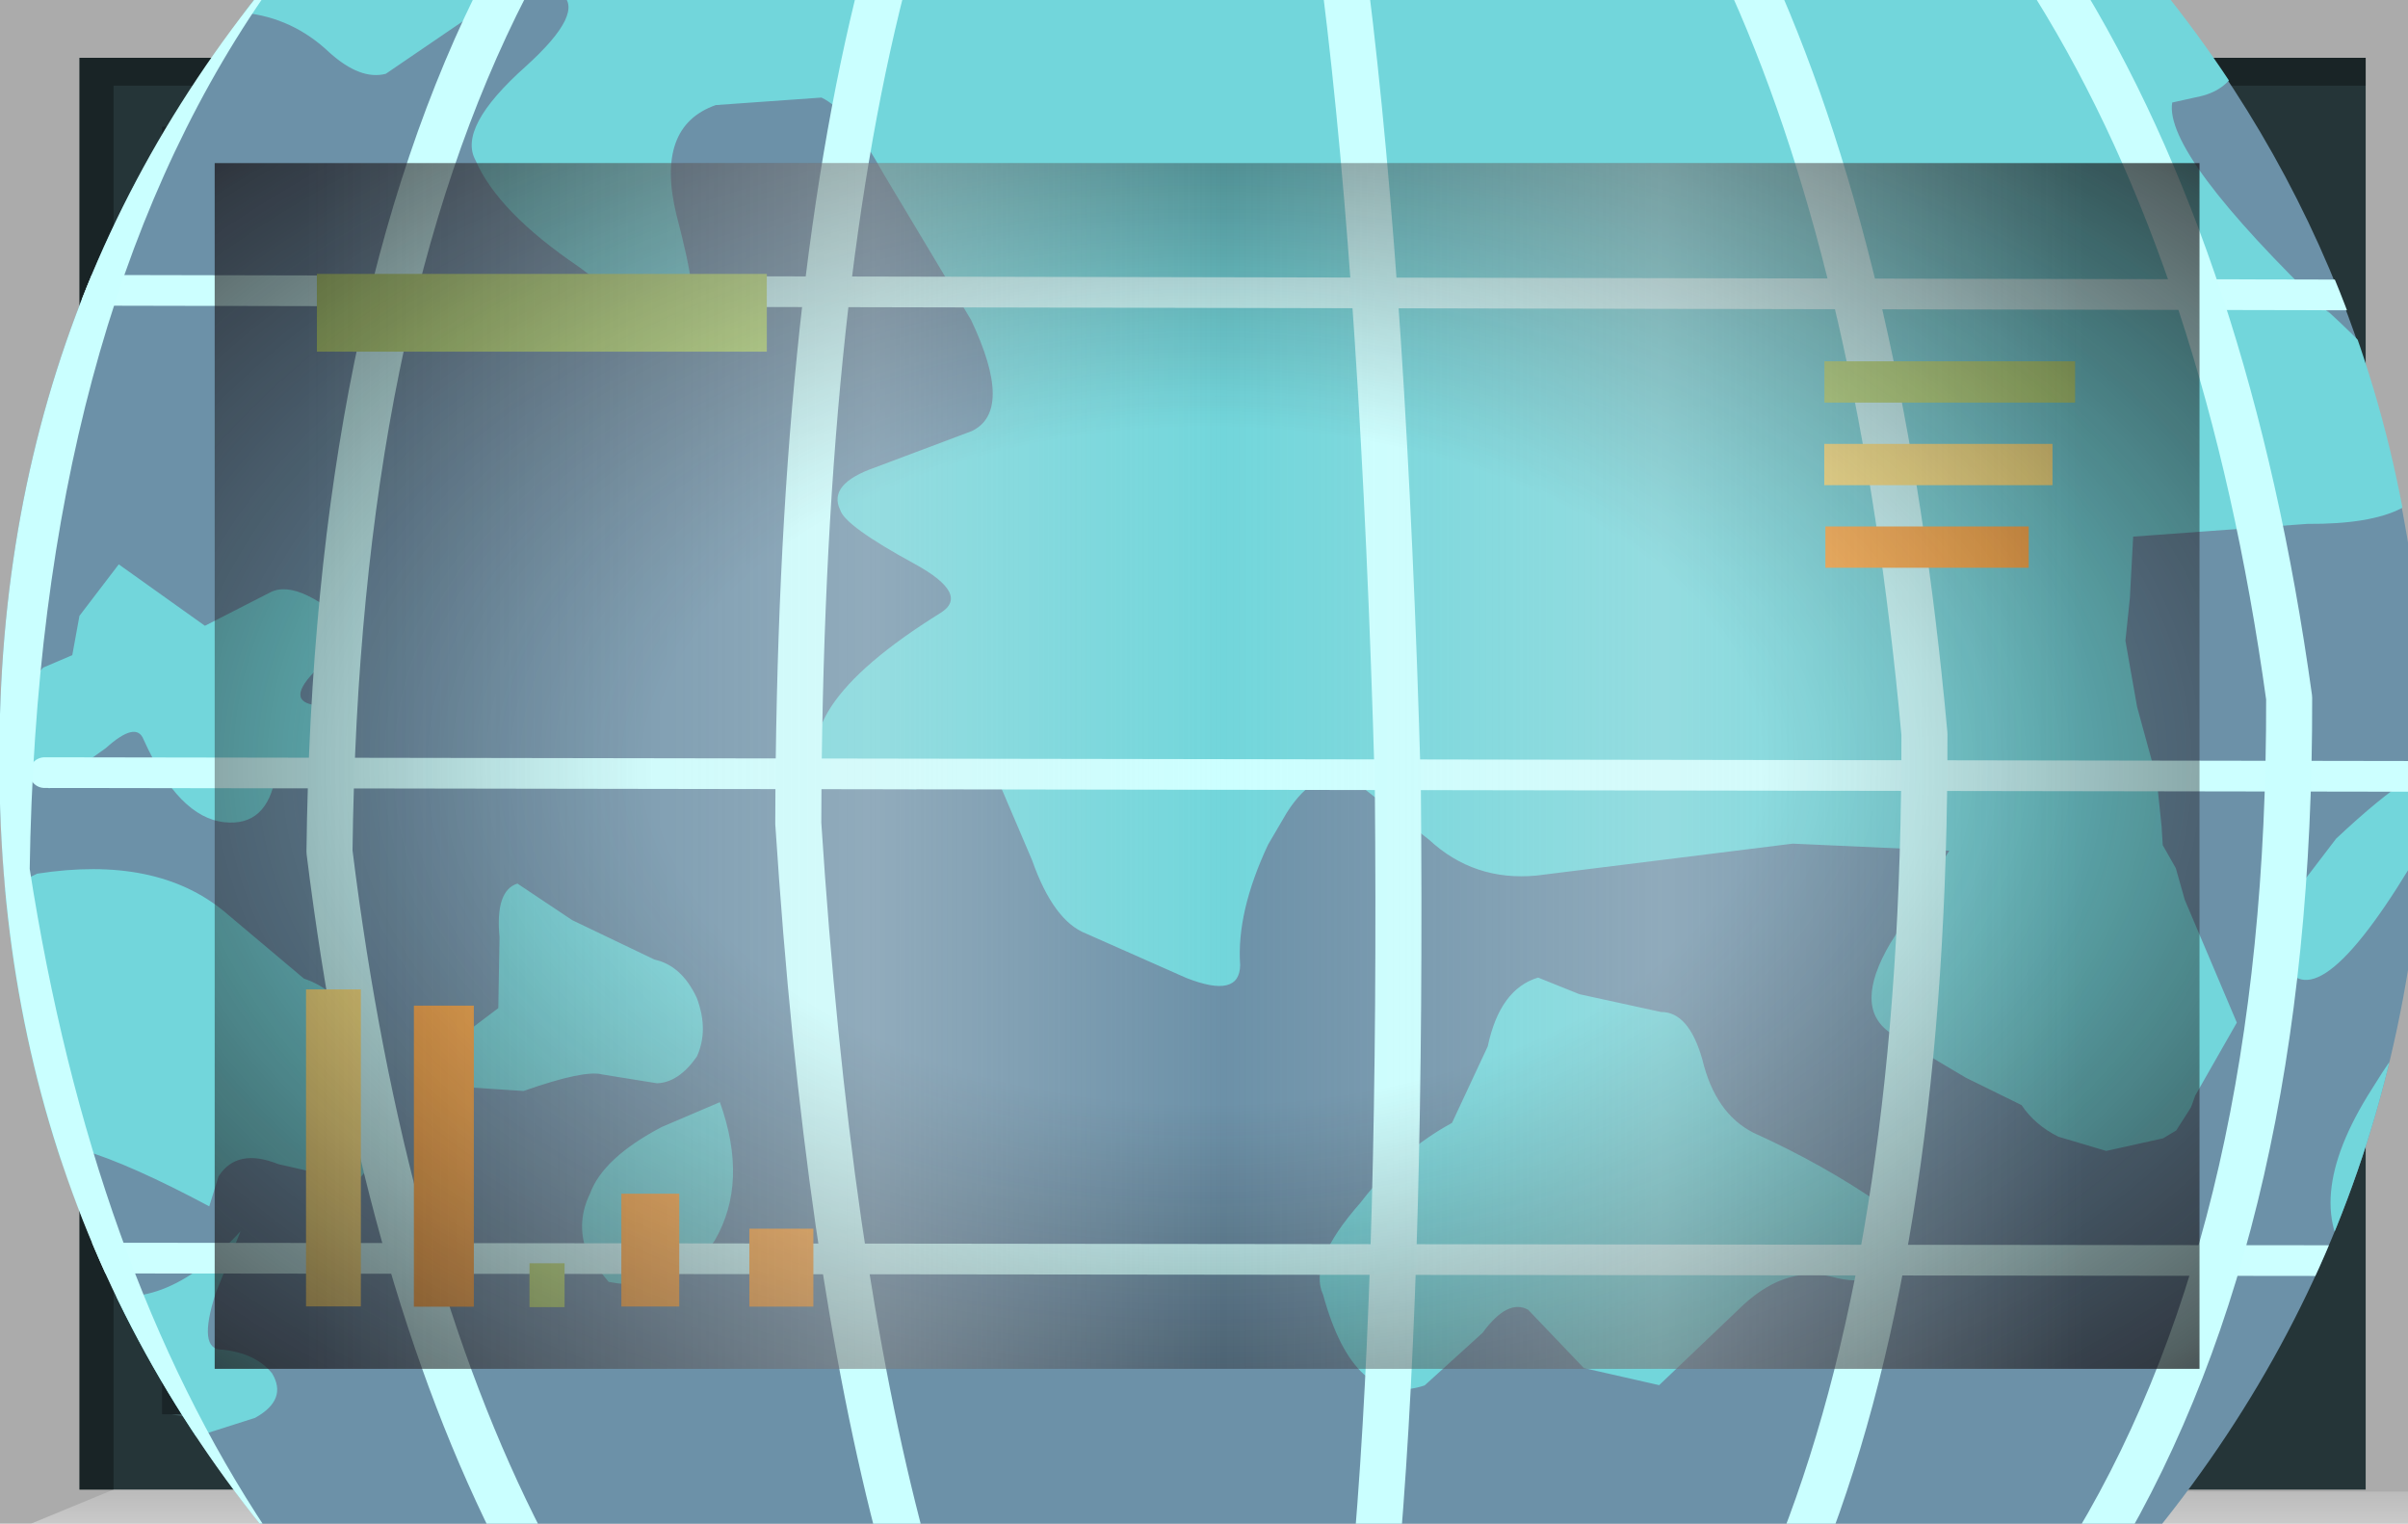 <?xml version="1.0" encoding="UTF-8" standalone="no"?>
<svg xmlns:xlink="http://www.w3.org/1999/xlink" height="73.8px" width="116.65px" xmlns="http://www.w3.org/2000/svg">
  <g transform="matrix(1.0, 0.0, 0.0, 1.0, 0.0, 0.0)">
    <use height="73.8" transform="matrix(1.0, 0.0, 0.0, 1.0, 0.0, 0.0)" width="116.65" xlink:href="#shape0"/>
    <clipPath id="clipPath0" transform="matrix(1.0, 0.0, 0.0, 1.0, 0.0, 0.0)">
      <use height="58.4" transform="matrix(1.0, 0.0, 0.0, 1.0, 10.4, 7.9)" width="96.15" xlink:href="#shape1"/>
    </clipPath>
    <g clip-path="url(#clipPath0)">
      <use height="29.45" transform="matrix(2.957, 0.308, -0.308, 2.957, 0.994, -13.064)" width="42.45" xlink:href="#shape2"/>
      <clipPath id="clipPath1" transform="">
        <use height="40.2" transform="matrix(2.957, 0.308, -0.308, 2.957, 6.382, -28.942)" width="39.55" xlink:href="#shape3"/>
      </clipPath>
    </g>
    <g clip-path="url(#clipPath1)">
      <use height="29.1" transform="matrix(2.957, 0.308, -0.308, 2.957, 0.886, -12.03)" width="42.4" xlink:href="#shape4"/>
    </g>
    <use height="2.0" transform="matrix(1.321, 0.0, 0.0, 1.883, 15.35, 13.267)" width="16.5" xlink:href="#shape5"/>
    <use height="2.0" transform="matrix(0.103, 0.0, 0.0, 1.062, 25.65, 61.188)" width="16.5" xlink:href="#shape5"/>
    <use height="2.0" transform="matrix(0.176, 0.0, 0.0, 7.291, 20.05, 48.709)" width="16.5" xlink:href="#shape6"/>
    <use height="2.0" transform="matrix(0.161, 0.0, 0.0, 7.677, 14.825, 47.923)" width="16.5" xlink:href="#shape7"/>
    <use height="2.0" transform="matrix(0.17, 0.0, 0.0, 2.732, 30.1, 57.818)" width="16.5" xlink:href="#shape6"/>
    <use height="2.0" transform="matrix(0.188, 0.0, 0.0, 1.887, 36.3, 59.513)" width="16.5" xlink:href="#shape6"/>
    <use height="2.0" transform="matrix(0.736, 0.0, 0.0, 1.0, 88.38, 17.5)" width="16.5" xlink:href="#shape5"/>
    <use height="2.0" transform="matrix(0.67, 0.0, 0.0, 1.0, 88.373, 21.5)" width="16.5" xlink:href="#shape7"/>
    <use height="2.0" transform="matrix(0.597, 0.0, 0.0, 1.0, 88.427, 25.5)" width="16.5" xlink:href="#shape6"/>
    <use height="58.4" transform="matrix(1.0, 0.0, 0.0, 1.0, 10.4, 7.9)" width="96.15" xlink:href="#shape8"/>
    <use height="0.0" id="price_tag_pt" transform="matrix(1.0, 0.0, 0.0, 1.0, 58.3, 83.45)" width="0.0" xlink:href="#sprite0"/>
  </g>
  <defs>
    <g id="shape0" transform="matrix(1.0, 0.0, 0.0, 1.0, 58.3, 36.9)">
      <path d="M58.35 -36.9 L58.35 36.9 -58.3 36.9 -58.3 -36.9 58.35 -36.9" fill="url(#gradient0)" fill-rule="evenodd" stroke="none"/>
      <path d="M-47.9 -29.0 L-47.9 29.4 48.25 29.4 48.25 -29.0 -47.9 -29.0 M-54.45 35.25 L-54.45 -34.1 56.3 -34.1 56.3 35.25 -54.45 35.25" fill="#253538" fill-rule="evenodd" stroke="none"/>
      <path d="M58.35 35.35 L58.35 36.9 -56.8 36.9 -52.8 35.25 58.35 35.35" fill="url(#gradient1)" fill-rule="evenodd" stroke="none"/>
      <path d="M-54.45 35.25 L-54.45 -34.1 56.3 -34.1 56.3 -32.75 -52.8 -32.75 -52.8 35.25 -54.45 35.25" fill="url(#gradient2)" fill-rule="evenodd" stroke="none"/>
      <path d="M-50.45 31.5 L48.25 31.5 48.7 32.6 -45.3 32.6 -50.45 31.5" fill="#385154" fill-rule="evenodd" stroke="none"/>
      <path d="M49.2 -30.75 L49.2 32.25 48.25 32.25 48.25 -30.75 49.2 -30.75" fill="#385154" fill-rule="evenodd" stroke="none"/>
      <path d="M-50.45 31.5 L-47.3 29.25 48.25 29.4 48.25 31.5 -50.45 31.5" fill="#1f2b2d" fill-rule="evenodd" stroke="none"/>
      <path d="M-47.9 -29.0 L-50.45 -30.75 48.25 -30.75 48.25 -29.0 -47.9 -29.0" fill="#111719" fill-rule="evenodd" stroke="none"/>
      <path d="M-47.9 -29.0 L-47.9 29.4 48.25 29.4 48.25 31.6 -50.45 31.6 -50.45 -30.75 48.25 -30.75 48.25 -29.0 -47.9 -29.0" fill="#1a2528" fill-rule="evenodd" stroke="none"/>
      <path d="M-47.9 -29.0 L48.25 -29.0 48.25 29.4 -47.9 29.4 -47.9 -29.0" fill="#6c91a8" fill-rule="evenodd" stroke="none"/>
    </g>
    <linearGradient gradientTransform="matrix(0.071, 0.0, 0.0, -0.071, 0.05, 0.0)" gradientUnits="userSpaceOnUse" id="gradient0" spreadMethod="pad" x1="-819.2" x2="819.2">
      <stop offset="0.086" stop-color="#000000" stop-opacity="0.329"/>
      <stop offset="0.227" stop-color="#000000" stop-opacity="0.329"/>
    </linearGradient>
    <linearGradient gradientTransform="matrix(0.0, -0.003, -0.003, 0.0, 0.75, 35.9)" gradientUnits="userSpaceOnUse" id="gradient1" spreadMethod="pad" x1="-819.2" x2="819.2">
      <stop offset="0.0" stop-color="#ffffff" stop-opacity="0.514"/>
      <stop offset="0.655" stop-color="#ffffff" stop-opacity="0.176"/>
    </linearGradient>
    <linearGradient gradientTransform="matrix(0.068, 0.0, 0.0, -0.068, 0.9, 0.6)" gradientUnits="userSpaceOnUse" id="gradient2" spreadMethod="pad" x1="-819.2" x2="819.2">
      <stop offset="0.086" stop-color="#000000" stop-opacity="0.329"/>
      <stop offset="0.227" stop-color="#000000" stop-opacity="0.329"/>
    </linearGradient>
    <g id="shape1" transform="matrix(1.0, 0.0, 0.0, 1.0, 47.9, 29.0)">
      <path d="M-47.9 -29.0 L48.25 -29.0 48.25 29.4 -47.9 29.4 -47.9 -29.0" fill="url(#gradient3)" fill-rule="evenodd" stroke="none"/>
    </g>
    <radialGradient cx="0" cy="0" gradientTransform="matrix(0.095, 0.0, 0.0, -0.058, 0.2, 0.2)" gradientUnits="userSpaceOnUse" id="gradient3" r="819.2" spreadMethod="pad">
      <stop offset="0.345" stop-color="#130c0e" stop-opacity="0.0"/>
      <stop offset="0.847" stop-color="#130c0e" stop-opacity="0.651"/>
      <stop offset="1.0" stop-color="#130c0e" stop-opacity="0.949"/>
    </radialGradient>
    <g id="shape2" transform="matrix(1.0, 0.0, 0.0, 1.0, 21.6, 15.8)">
      <path d="M18.25 -15.8 L20.85 9.5 -19.0 13.65 -21.6 -11.65 18.25 -15.8" fill="url(#gradient4)" fill-rule="evenodd" stroke="none"/>
    </g>
    <radialGradient cx="0" cy="0" gradientTransform="matrix(-0.041, 0.0, 0.0, -0.043, 0.0, 0.0)" gradientUnits="userSpaceOnUse" id="gradient4" r="819.2" spreadMethod="pad">
      <stop offset="0.0" stop-color="#caffff" stop-opacity="0.847"/>
      <stop offset="0.267" stop-color="#bef0f0" stop-opacity="0.4"/>
      <stop offset="0.592" stop-color="#b7e6e6" stop-opacity="0.094"/>
      <stop offset="1.0" stop-color="#b4e3e3" stop-opacity="0.0"/>
    </radialGradient>
    <g id="shape3" transform="matrix(1.0, 0.0, 0.0, 1.0, 20.35, 21.3)">
      <path d="M19.1 -3.3 Q19.95 5.0 14.85 11.45 9.75 17.95 1.6 18.8 -6.55 19.65 -12.95 14.45 -19.35 9.2 -20.2 0.95 -21.1 -7.35 -15.95 -13.8 -10.85 -20.3 -2.7 -21.15 5.45 -22.05 11.8 -16.8 18.2 -11.6 19.1 -3.3" fill="#6c91a8" fill-rule="evenodd" stroke="none"/>
    </g>
    <g id="shape4" transform="matrix(1.0, 0.0, 0.0, 1.0, 21.6, 15.45)">
      <path d="M19.1 -3.3 Q19.85 4.05 15.95 10.0 L-14.4 13.15 Q-19.45 8.2 -20.2 0.95 -21.0 -6.3 -17.15 -12.1 L13.45 -15.3 Q18.3 -10.45 19.1 -3.3" fill="#6c91a8" fill-rule="evenodd" stroke="none"/>
      <path d="M14.75 -15.4 L14.85 -15.1 Q15.2 -13.85 14.35 -13.55 L13.9 -13.4 Q13.85 -12.55 16.8 -10.25 L16.75 -10.3 Q18.65 -8.9 18.7 -8.05 18.85 -7.0 16.8 -6.8 L14.0 -6.3 14.05 -5.3 14.05 -5.25 14.05 -4.6 14.35 -3.55 14.7 -2.65 14.75 -2.6 14.95 -1.65 15.0 -1.35 15.25 -1.0 15.45 -0.5 16.5 1.4 15.95 2.65 15.9 2.85 15.7 3.25 15.5 3.4 14.6 3.7 13.8 3.55 Q13.4 3.4 13.15 3.1 L12.2 2.75 10.9 2.15 Q10.25 1.8 10.75 0.7 L11.55 -0.9 9.0 -0.75 4.9 0.2 Q3.9 0.4 3.1 -0.2 L1.75 -1.05 Q1.15 -1.2 0.75 -0.4 L0.5 0.15 Q0.1 1.3 0.25 2.15 0.3 2.7 -0.6 2.45 L-2.3 1.9 Q-2.85 1.75 -3.3 0.8 L-4.05 -0.55 Q-4.3 -0.75 -5.3 -0.15 L-6.75 -0.05 Q-7.65 -1.15 -5.2 -3.05 -4.75 -3.4 -5.7 -3.8 -6.9 -4.3 -7.0 -4.55 -7.25 -4.95 -6.5 -5.3 L-5.0 -6.05 Q-4.35 -6.45 -5.2 -7.85 L-6.85 -10.05 Q-7.55 -11.05 -8.0 -11.2 L-9.7 -10.9 Q-10.65 -10.45 -10.15 -9.05 -9.6 -7.6 -9.8 -7.5 -10.25 -7.2 -11.65 -8.05 -13.05 -8.8 -13.5 -9.6 -13.85 -10.1 -12.85 -11.2 -11.95 -12.2 -12.4 -12.45 -13.0 -12.7 -13.8 -11.95 L-15.1 -10.85 Q-15.5 -10.7 -16.05 -11.1 -16.7 -11.6 -17.5 -11.6 -18.3 -11.55 -18.75 -10.5 -19.2 -9.3 -20.0 -8.95 -20.85 -8.55 -21.35 -9.35 L-21.6 -11.65 14.75 -15.4 M18.1 -13.55 L18.4 -14.15 18.65 -11.8 18.4 -12.2 18.1 -13.55 M19.45 -3.05 Q19.7 -2.9 19.2 -1.75 17.8 1.35 17.15 0.35 17.3 0.55 17.25 -0.85 L17.8 -1.75 Q19.1 -3.25 19.45 -3.05 M11.05 4.95 L11.25 5.65 Q11.25 6.35 10.35 6.2 9.55 6.1 8.9 6.9 L7.75 8.25 6.5 8.1 5.5 7.25 Q5.15 7.1 4.8 7.7 L3.95 8.65 Q2.85 9.15 2.15 7.35 1.85 6.85 2.6 5.8 3.15 4.9 3.95 4.35 L4.4 3.05 Q4.5 2.1 5.1 1.85 L5.8 2.05 7.15 2.2 Q7.6 2.15 7.9 2.9 8.2 3.75 8.85 4.0 10.05 4.4 11.05 4.95 M18.8 2.25 Q19.35 1.1 19.9 0.6 L20.4 5.5 Q19.6 5.9 18.85 5.2 17.8 4.25 18.8 2.25 M20.65 7.7 L20.8 9.5 16.45 9.95 16.85 9.2 Q16.75 8.65 17.25 8.4 L17.85 8.15 18.15 8.1 18.1 8.05 Q19.05 7.5 20.65 7.7 M-15.5 8.15 L-15.8 9.2 Q-16.0 10.15 -15.6 10.1 -15.05 10.1 -14.75 10.4 -14.45 10.8 -14.95 11.15 L-16.55 11.85 Q-17.6 12.3 -17.6 12.65 -17.55 12.95 -18.2 13.55 L-18.95 13.65 -19.35 10.2 -19.3 10.2 -19.05 9.7 Q-18.65 9.15 -17.9 9.35 -16.65 9.7 -15.5 8.15 M-20.05 3.1 L-19.4 2.7 Q-17.5 2.2 -16.3 3.0 L-14.9 3.95 Q-13.75 4.2 -13.5 6.25 -13.45 7.0 -13.75 7.15 L-15.0 7.0 Q-15.7 6.8 -15.95 7.3 L-16.05 7.8 Q-17.4 7.25 -18.2 7.1 L-19.4 7.85 -19.55 7.95 -20.05 3.1 M-9.25 3.05 Q-8.8 3.1 -8.5 3.6 -8.25 4.1 -8.4 4.55 -8.65 5.0 -9.0 5.05 L-9.9 5.0 Q-10.2 4.95 -11.15 5.4 L-12.45 5.45 Q-13.0 5.2 -12.45 4.8 L-11.7 4.1 -11.8 2.95 Q-11.95 2.2 -11.6 2.05 L-10.65 2.55 -9.25 3.05 M-8.85 5.75 L-7.95 5.25 Q-7.35 6.5 -7.8 7.5 -8.3 8.45 -9.45 8.35 L-9.8 8.0 Q-10.1 7.5 -9.9 6.95 -9.75 6.35 -8.85 5.75 M-19.2 -0.9 L-19.15 -1.55 -18.6 -2.45 -17.1 -1.6 -16.1 -2.25 Q-15.65 -2.55 -14.55 -1.7 L-15.2 -1.1 Q-15.7 -0.5 -15.15 -0.5 -14.45 -0.5 -14.6 0.0 -14.75 0.6 -15.7 0.7 -15.75 1.55 -16.45 1.55 -17.2 1.55 -17.9 0.35 -18.05 0.05 -18.5 0.55 L-19.35 1.3 -19.9 0.85 -20.05 -0.1 -19.65 -0.65 -19.2 -0.9" fill="#72d6db" fill-rule="evenodd" stroke="none"/>
      <path d="M-19.45 1.05 L19.55 -2.95 M-19.45 9.0 L20.35 4.9 M-19.45 -6.85 L18.75 -10.75" fill="none" stroke="#ccffff" stroke-linecap="round" stroke-linejoin="round" stroke-width="0.5"/>
      <path d="M-17.55 -12.05 Q-20.7 -6.25 -19.9 2.7 -18.2 9.15 -14.85 13.2" fill="none" stroke="#caffff" stroke-linecap="round" stroke-linejoin="round" stroke-width="0.75"/>
      <path d="M-13.15 -12.9 L-13.3 -12.5 Q-15.5 -6.85 -14.7 1.85 -13.15 8.55 -10.4 12.75" fill="none" stroke="#caffff" stroke-linecap="round" stroke-linejoin="round" stroke-width="0.75"/>
      <path d="M-7.15 -13.55 L-7.2 -13.15 Q-8.0 -7.75 -7.15 0.6 -5.95 7.65 -4.25 12.1" fill="none" stroke="#caffff" stroke-linecap="round" stroke-linejoin="round" stroke-width="0.75"/>
      <path d="M0.3 -13.9 Q1.45 -8.95 2.5 -1.05 3.35 6.45 3.45 11.3" fill="none" stroke="#caffff" stroke-linecap="round" stroke-linejoin="round" stroke-width="0.75"/>
      <path d="M6.9 -14.6 Q9.5 -10.1 10.95 -2.75 11.8 5.3 10.35 10.6" fill="none" stroke="#caffff" stroke-linecap="round" stroke-linejoin="round" stroke-width="0.75"/>
      <path d="M11.8 -15.1 Q15.1 -10.85 16.8 -3.95 17.7 4.5 15.1 10.1" fill="none" stroke="#caffff" stroke-linecap="round" stroke-linejoin="round" stroke-width="0.75"/>
    </g>
    <g id="shape5" transform="matrix(1.0, 0.0, 0.0, 1.0, 8.25, 1.0)">
      <path d="M-8.25 -1.0 L8.25 -1.0 8.25 1.0 -8.25 1.0 -8.25 -1.0" fill="#b9e07c" fill-rule="evenodd" stroke="none"/>
    </g>
    <g id="shape6" transform="matrix(1.0, 0.0, 0.0, 1.0, 8.25, 1.0)">
      <path d="M-8.25 -1.0 L8.25 -1.0 8.25 1.0 -8.25 1.0 -8.25 -1.0" fill="#ffac48" fill-rule="evenodd" stroke="none"/>
    </g>
    <g id="shape7" transform="matrix(1.0, 0.0, 0.0, 1.0, 8.25, 1.0)">
      <path d="M-8.25 -1.0 L8.25 -1.0 8.25 1.0 -8.25 1.0 -8.25 -1.0" fill="#ffe783" fill-rule="evenodd" stroke="none"/>
    </g>
    <g id="shape8" transform="matrix(1.0, 0.0, 0.0, 1.0, 47.9, 29.0)">
      <path d="M-47.9 -29.0 L48.25 -29.0 48.25 29.4 -47.9 29.4 -47.9 -29.0" fill="url(#gradient5)" fill-rule="evenodd" stroke="none"/>
      <path d="M-47.9 -29.0 L48.25 -29.0 48.25 29.4 -47.9 29.4 -47.9 -29.0" fill="url(#gradient6)" fill-rule="evenodd" stroke="none"/>
    </g>
    <radialGradient cx="0" cy="0" gradientTransform="matrix(0.095, 0.0, 0.0, -0.058, 0.2, 0.2)" gradientUnits="userSpaceOnUse" id="gradient5" r="819.2" spreadMethod="pad">
      <stop offset="0.345" stop-color="#130c0e" stop-opacity="0.0"/>
      <stop offset="0.847" stop-color="#130c0e" stop-opacity="0.651"/>
      <stop offset="1.0" stop-color="#130c0e" stop-opacity="0.949"/>
    </radialGradient>
    <linearGradient gradientTransform="matrix(0.055, 0.0, 0.0, -0.055, 1.5, 0.2)" gradientUnits="userSpaceOnUse" id="gradient6" spreadMethod="pad" x1="-819.2" x2="819.2">
      <stop offset="0.0" stop-color="#e1e1e1" stop-opacity="0.0"/>
      <stop offset="0.306" stop-color="#ededed" stop-opacity="0.286"/>
      <stop offset="0.494" stop-color="#eaeaea" stop-opacity="0.0"/>
      <stop offset="0.729" stop-color="#ededed" stop-opacity="0.278"/>
      <stop offset="0.957" stop-color="#e1e1e1" stop-opacity="0.0"/>
    </linearGradient>
  </defs>
</svg>

